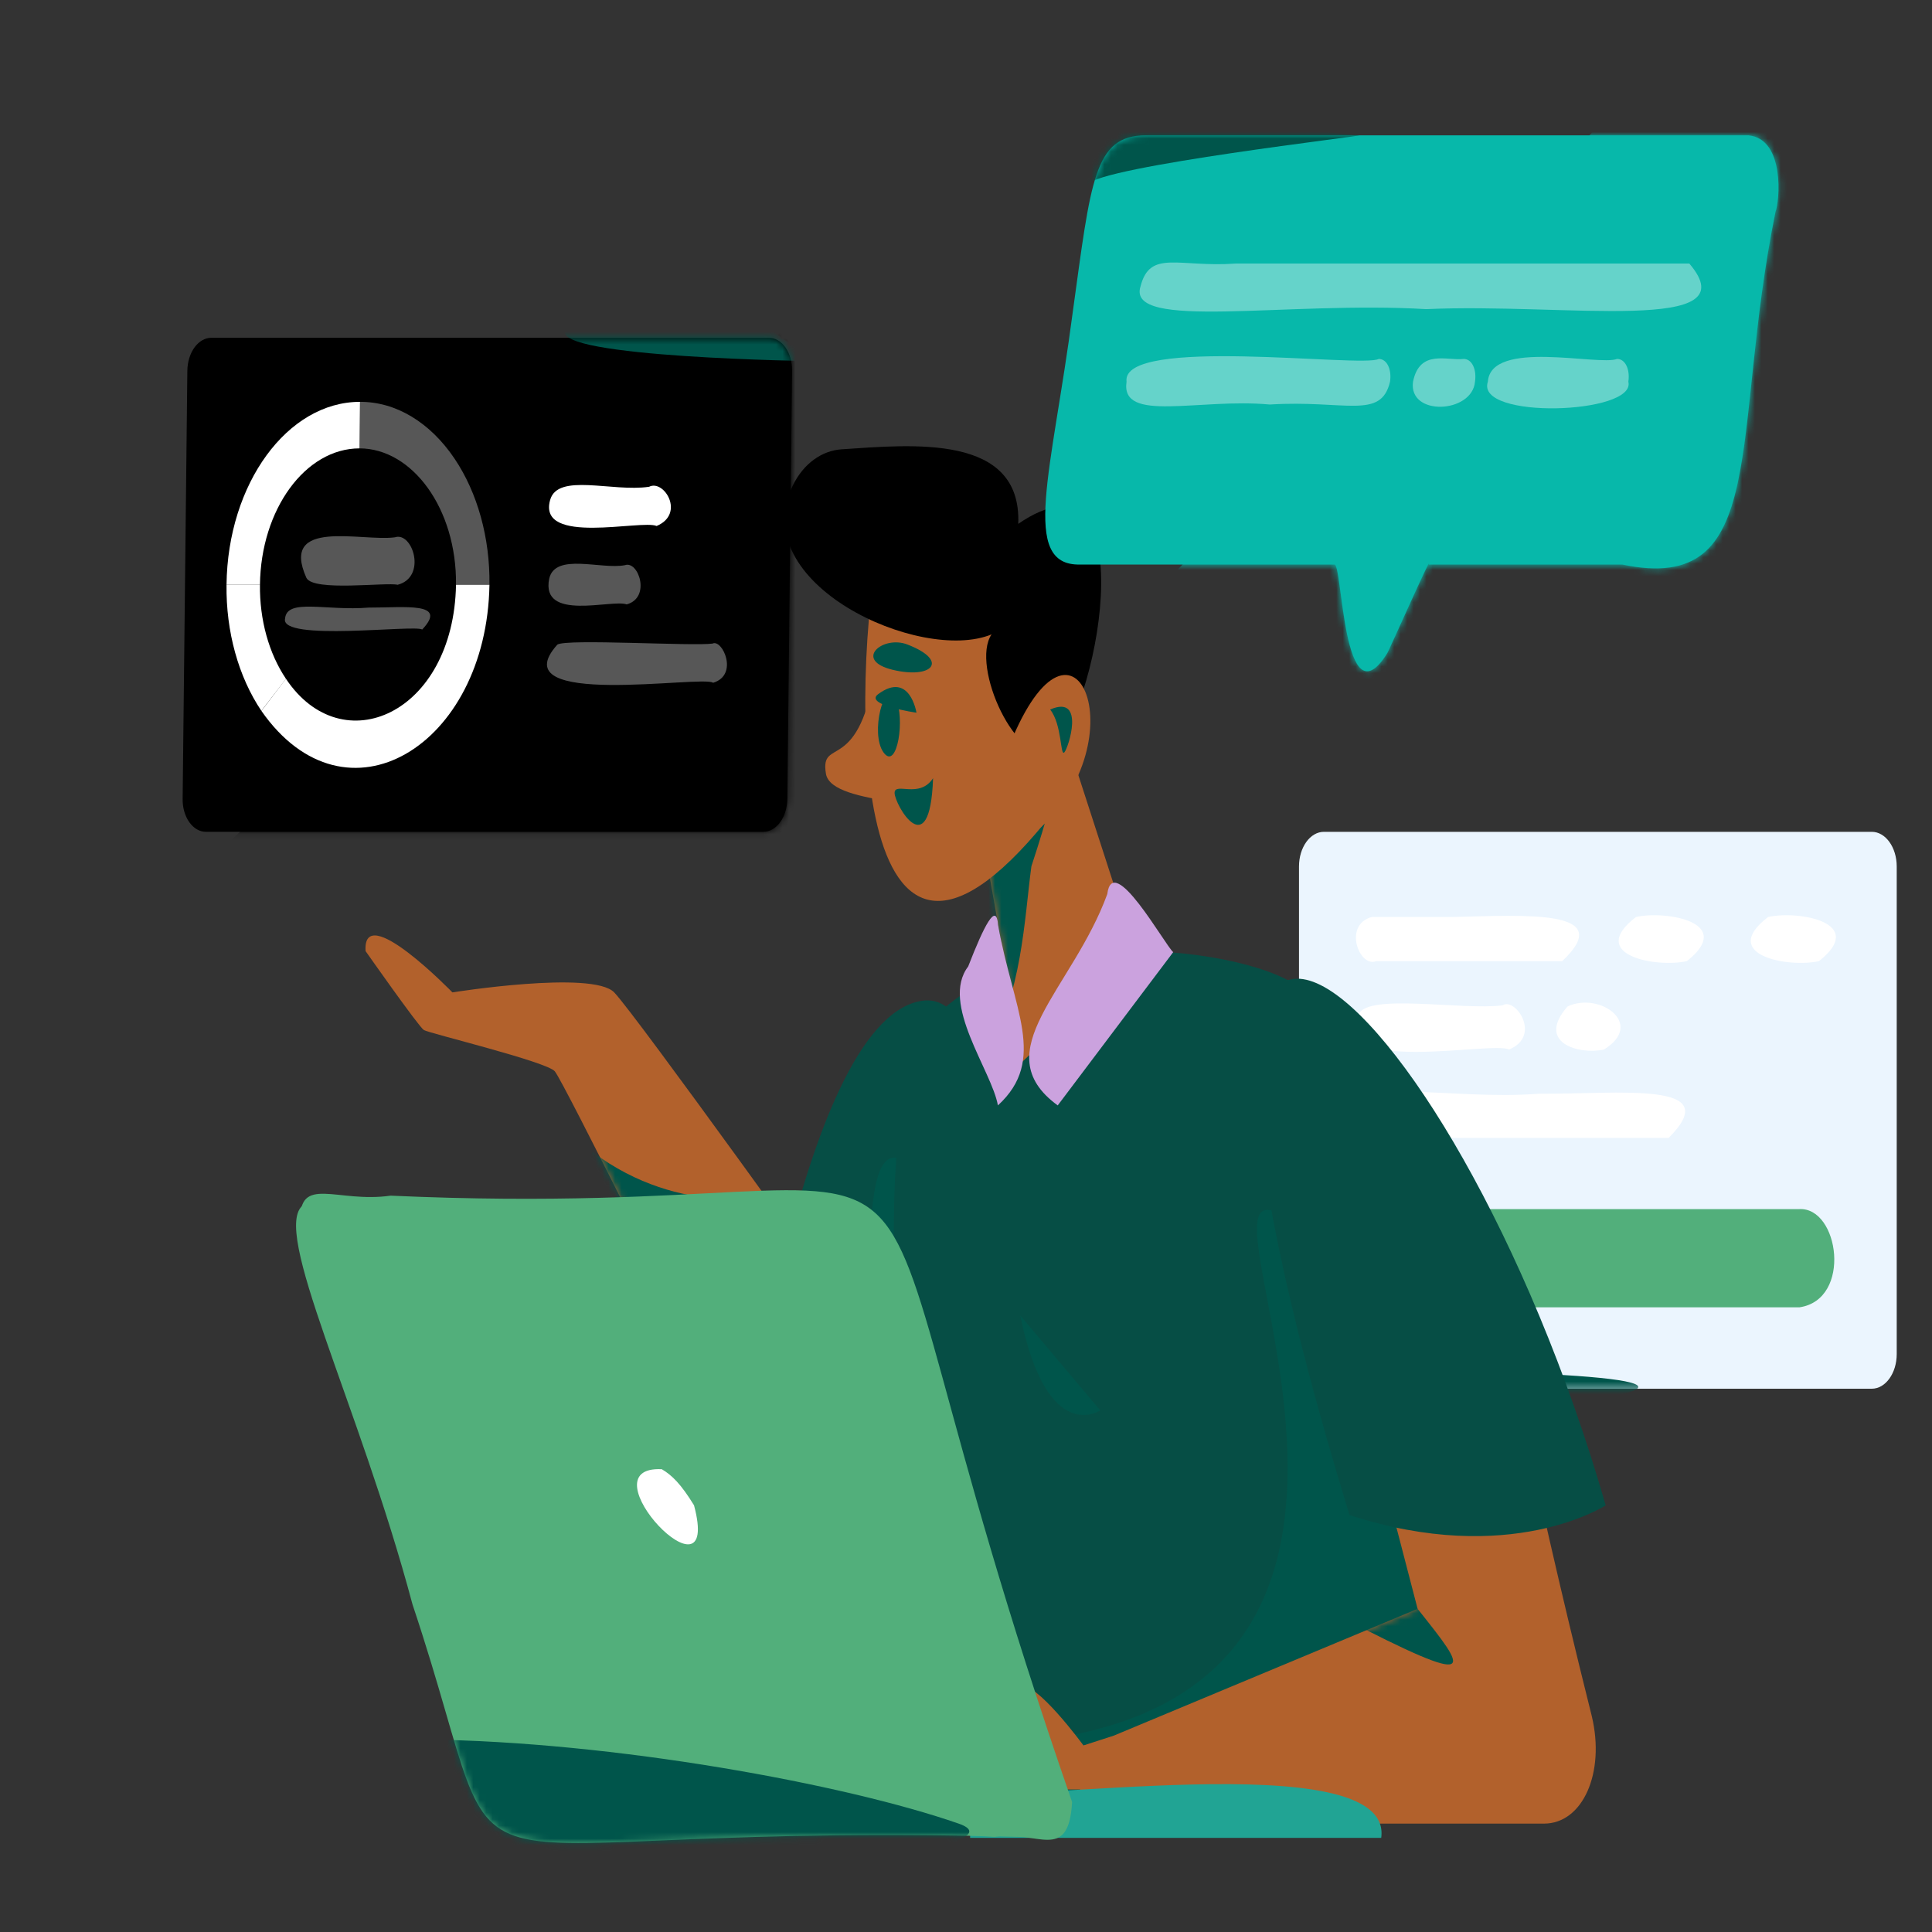 <svg width="300" height="300" viewBox="0 0 300 300" fill="none" xmlns="http://www.w3.org/2000/svg">
<rect x="0" y="0" width="300" height="300" fill="#333333" stroke="none"/>
<g clip-path="url(#clip0_70_157)">
<mask id="mask0_70_157" style="mask-type:luminance" maskUnits="userSpaceOnUse" x="-11" y="-26" width="345" height="359">
<path d="M333.14 -25.465H-10.258V332.656H333.14V-25.465Z" fill="white"/>
</mask>
<g mask="url(#mask0_70_157)">
<path d="M118.538 129.164H31.967C31.487 129.165 31.012 129.033 30.57 128.776C30.128 128.518 29.727 128.141 29.391 127.665C29.055 127.19 28.791 126.625 28.613 126.006C28.436 125.386 28.35 124.724 28.36 124.057L29.092 57.555C29.109 56.196 29.508 54.901 30.203 53.947C30.898 52.992 31.835 52.454 32.812 52.448H119.383C119.862 52.447 120.337 52.579 120.779 52.836C121.222 53.093 121.623 53.471 121.959 53.947C122.295 54.422 122.559 54.986 122.736 55.606C122.913 56.226 123 56.888 122.99 57.555L122.257 124.057C122.241 125.416 121.842 126.711 121.147 127.665C120.451 128.62 119.515 129.158 118.538 129.164Z" fill="black"/>
<mask id="mask1_70_157" style="mask-type:luminance" maskUnits="userSpaceOnUse" x="28" y="52" width="95" height="78">
<path d="M118.538 129.164H31.967C31.487 129.165 31.012 129.033 30.57 128.776C30.128 128.518 29.727 128.141 29.391 127.665C29.055 127.19 28.791 126.625 28.613 126.006C28.436 125.386 28.35 124.724 28.36 124.057L29.092 57.555C29.109 56.196 29.508 54.901 30.203 53.947C30.898 52.992 31.835 52.454 32.812 52.448H119.383C119.862 52.447 120.337 52.579 120.779 52.836C121.222 53.093 121.623 53.471 121.959 53.947C122.295 54.422 122.559 54.986 122.736 55.606C122.913 56.226 123 56.888 122.99 57.555L122.257 124.057C122.241 125.416 121.842 126.711 121.147 127.665C120.451 128.62 119.515 129.158 118.538 129.164Z" fill="white"/>
</mask>
<g mask="url(#mask1_70_157)">
<path d="M18.159 146.841L132.075 41.582L136.725 135.921L0 151.888" fill="black"/>
<path d="M87.816 51.248C85.47 55.559 126.613 56.086 126.613 56.086L106.081 41.781" fill="#00554B"/>
</g>
<path d="M101.958 81.675C99.619 80.647 83.479 84.762 85.415 77.67C86.56 73.362 95.089 76.439 100.79 75.586C103.112 74.388 106.444 79.8 101.958 81.675Z" fill="white"/>
<path opacity="0.34" d="M110.725 106.024C109.245 104.783 77.503 110.133 86.55 100.093C87.993 99.157 107.376 100.359 110.638 99.936C112.177 99.179 114.759 104.824 110.725 106.024Z" fill="white"/>
<path opacity="0.34" d="M97.314 93.85C94.998 93.005 83.913 96.578 85.281 89.845C86.238 85.778 93.322 88.475 97.038 87.761C99.129 86.992 101.131 92.797 97.314 93.85Z" fill="white"/>
<path d="M55.822 69.624L55.901 62.398C44.628 62.398 35.348 75.117 35.175 90.806H40.367C40.496 79.107 47.415 69.624 55.822 69.624Z" fill="white"/>
<path d="M40.367 90.806H35.175C35.08 98.063 37.022 105.086 40.589 110.384L44.404 105.404C41.744 101.454 40.296 96.217 40.367 90.806Z" fill="white"/>
<path opacity="0.34" d="M70.588 71.228C68.708 68.432 66.434 66.204 63.907 64.685C61.38 63.165 58.655 62.387 55.902 62.398L55.822 69.624C63.971 69.628 70.931 78.91 70.81 90.806H76.002C76.098 83.549 74.156 76.526 70.588 71.228Z" fill="white"/>
<path d="M70.81 90.806C70.433 110.815 53.144 118.509 44.404 105.404C44.364 105.361 40.741 110.255 40.589 110.384C53.705 129.192 75.579 115.839 76.002 90.806H70.81Z" fill="white"/>
<path opacity="0.34" d="M61.743 90.806C59.988 90.37 48.651 91.912 47.577 89.727C43.382 80.365 56.221 84.142 61.325 83.432C64.078 82.502 66.333 89.609 61.743 90.806Z" fill="white"/>
<path opacity="0.34" d="M65.557 97.754C64.503 96.957 43.404 99.677 44.265 96.052C44.541 92.844 50.681 94.894 57.217 94.348C62.788 94.365 69.665 93.41 65.557 97.754Z" fill="white"/>
<path d="M290.65 129.164H205.579C203.44 129.164 201.707 131.574 201.707 134.547V210.256C201.707 213.23 203.44 215.64 205.579 215.64H290.65C292.788 215.64 294.522 213.23 294.522 210.256V134.547C294.522 131.574 292.788 129.164 290.65 129.164Z" fill="#EBF5FE"/>
<mask id="mask2_70_157" style="mask-type:luminance" maskUnits="userSpaceOnUse" x="201" y="129" width="94" height="87">
<path d="M290.65 129.164H205.579C203.44 129.164 201.707 131.574 201.707 134.547V210.256C201.707 213.23 203.44 215.64 205.579 215.64H290.65C292.788 215.64 294.522 213.23 294.522 210.256V134.547C294.522 131.574 292.788 129.164 290.65 129.164Z" fill="white"/>
</mask>
<g mask="url(#mask2_70_157)">
<path d="M199.278 213.33C208.599 212.306 257.656 212.835 254.222 215.64C250.788 218.445 190.938 223.561 190.938 223.561" fill="#00554B"/>
</g>
<path d="M242.576 149.247C242.549 149.238 218.284 149.254 213.688 149.247C211.091 150.308 208.488 143.613 213.024 142.385C213.689 142.386 219.406 142.385 225.702 142.385C236.694 142.144 251.22 141.1 242.576 149.247Z" fill="white"/>
<path d="M259.105 176.695C259.078 176.69 219.878 176.699 213.752 176.695C213.411 176.535 211.434 177.738 210.494 173.264C210.304 166.816 224.898 170.917 239.01 169.832C251.416 169.926 268.11 167.729 259.105 176.695Z" fill="white"/>
<path d="M261.93 149.247C257.19 150.301 246.307 148.323 254.046 142.383C258.948 141.343 269.457 143.31 261.93 149.247Z" fill="white"/>
<path d="M234.324 162.971C231.782 161.598 206.336 167.137 210.971 157.515C212.344 154.178 227.075 156.912 233.34 156.108C235.258 154.809 239.471 160.835 234.324 162.971Z" fill="white"/>
<path d="M249.055 162.971C245.192 163.822 238.441 161.939 243.409 156.283C248.369 153.939 255.528 159.003 249.055 162.971Z" fill="white"/>
<path d="M282.444 149.247C277.704 150.301 266.821 148.323 274.56 142.383C279.462 141.343 289.971 143.31 282.444 149.247Z" fill="white"/>
<path d="M279.428 202.999C279.406 202.992 231.658 203.004 219.006 202.999C207.607 205.006 208.313 186.649 217.367 187.75C218.852 187.75 221.383 187.75 224.687 187.75H279.361C285.573 187.375 287.628 201.783 279.428 202.999Z" fill="#52AF7B"/>
<path d="M147.132 236.901C123.202 245.077 114.984 231.698 114.984 231.698C114.984 231.698 123.844 159.265 142.796 155.466C161.748 151.667 147.132 236.901 147.132 236.901Z" fill="#064E45"/>
<mask id="mask3_70_157" style="mask-type:luminance" maskUnits="userSpaceOnUse" x="114" y="155" width="39" height="85">
<path d="M147.132 236.901C123.202 245.077 114.984 231.698 114.984 231.698C114.984 231.698 123.844 159.265 142.796 155.466C161.748 151.667 147.132 236.901 147.132 236.901Z" fill="white"/>
</mask>
<g mask="url(#mask3_70_157)">
<path d="M141.825 181.393C129.924 170.149 138.757 220.182 131.855 240.06C124.953 259.937 150.53 262.804 150.53 262.804L156.733 204.325" fill="#00554B"/>
</g>
<path d="M56.766 147.683C56.251 139.665 70.249 154.098 70.249 154.098C70.249 154.098 92.011 150.623 95.37 154.098C98.73 157.573 131.669 203.546 131.669 203.546L108.057 209.479C108.057 209.479 87.665 168.247 86.156 166.361C84.96 164.867 66.62 160.449 65.819 159.946C65.018 159.444 56.766 147.683 56.766 147.683Z" fill="#B2612C"/>
<mask id="mask4_70_157" style="mask-type:luminance" maskUnits="userSpaceOnUse" x="56" y="145" width="76" height="65">
<path d="M56.766 147.683C56.251 139.665 70.249 154.098 70.249 154.098C70.249 154.098 92.011 150.623 95.37 154.098C98.73 157.573 131.669 203.546 131.669 203.546L108.057 209.479C108.057 209.479 87.665 168.247 86.156 166.361C84.96 164.867 66.62 160.449 65.819 159.946C65.018 159.444 56.766 147.683 56.766 147.683Z" fill="white"/>
</mask>
<g mask="url(#mask4_70_157)">
<path d="M92.036 178.891C105.758 189.211 120.311 185.661 120.311 185.661C119.658 185.778 107.079 213.705 107.501 209.141C100.552 203.824 85.975 199.986 86.915 191.039" fill="#00554B"/>
</g>
<path d="M148.863 283.17L232.019 279.768C231.533 279.14 208.238 157.036 202.062 153.652C195.666 147.42 155.837 141.3 142.222 161.49C131.633 194.39 148.918 282.738 148.863 283.17Z" fill="#064E45"/>
<mask id="mask5_70_157" style="mask-type:luminance" maskUnits="userSpaceOnUse" x="138" y="147" width="95" height="137">
<path d="M148.863 283.17L232.019 279.768C231.533 279.14 208.238 157.036 202.062 153.652C195.666 147.42 155.837 141.3 142.222 161.49C131.633 194.39 148.918 282.738 148.863 283.17Z" fill="white"/>
</mask>
<g mask="url(#mask5_70_157)">
<path d="M197.295 187.937C185.721 185.372 228.745 263.944 158.578 270.538C130.159 272.628 142.065 300 142.065 300L249.45 293.713L258.192 244.873L205.446 187.048" fill="#00554B"/>
</g>
<path d="M151.581 124.325L158.759 164.856L176.414 148.04L165.543 114.486L151.581 124.325Z" fill="#B2612C"/>
<mask id="mask6_70_157" style="mask-type:luminance" maskUnits="userSpaceOnUse" x="151" y="114" width="26" height="51">
<path d="M151.581 124.325L158.759 164.856L176.414 148.04L165.543 114.486L151.581 124.325Z" fill="white"/>
</mask>
<g mask="url(#mask6_70_157)">
<path d="M153.17 163.141C158.687 154.826 159.077 142.45 160.156 134.517C170.369 103.453 157.826 125.372 150.323 128.338" fill="#00554B"/>
</g>
<path d="M136.674 83.355C132.022 106.489 131.647 165.276 162.364 127.598C167.718 83.355 146.8 91.576 136.674 83.355Z" fill="#B2612C"/>
<path d="M163.531 116.551C157.963 119.42 150.635 103.403 153.974 98.504C142.934 103.07 115.593 90.564 123.121 75.35C124.834 71.886 127.701 69.968 130.672 69.77C141.671 69.037 158.67 67.309 158.114 81.341C177.47 68.107 171.284 108.124 163.531 116.551Z" fill="black"/>
<path d="M161.078 128.972C177.112 114.852 166.533 89.73 156.29 116.919Z" fill="#B2612C"/>
<path d="M247.173 266.486C225.705 180.779 238.646 199.313 206.506 197.445L220.125 249.821L172.931 269.516L168.24 271.03C168.24 271.03 160.798 260.874 158.4 261.854C156.002 262.835 142.314 277.869 142.314 277.869H167.694L167.27 283.17H239.746C245.768 283.17 249.278 275.287 247.173 266.486Z" fill="#B2612C"/>
<mask id="mask7_70_157" style="mask-type:luminance" maskUnits="userSpaceOnUse" x="142" y="196" width="106" height="88">
<path d="M247.173 266.486C225.705 180.779 238.646 199.313 206.506 197.445L220.125 249.821L172.931 269.516L168.24 271.03C168.24 271.03 160.798 260.874 158.4 261.854C156.002 262.835 142.314 277.869 142.314 277.869H167.694L167.27 283.17H239.746C245.768 283.17 249.278 275.287 247.173 266.486Z" fill="white"/>
</mask>
<g mask="url(#mask7_70_157)">
<path d="M211.869 248.758C211.869 248.758 212.403 240.134 220.125 249.821C227.846 259.508 230.265 262.517 208.276 251.123" fill="#00554B"/>
</g>
<path d="M214.476 285.382H150.644L150.606 277.883C155.653 280.757 216.503 270.41 214.476 285.382Z" fill="#21A494"/>
<path d="M209.548 235.25C234.528 243.426 249.332 233.746 249.332 233.746C225.341 150.434 168.407 101.067 209.548 235.25Z" fill="#064E45"/>
<path d="M166.475 279.819C123.834 156.978 163.087 190.313 60.644 185.66C52.365 186.861 46.356 182.33 46.636 189.712L46.934 189.345C90.067 313.133 51.115 278.708 154.44 285.233C160.915 284.079 165.925 289.39 166.475 279.819Z" fill="#52AF7B"/>
<path d="M163.102 285.382C60.52 281.955 81.502 301.34 64.055 249.138C55.673 217.717 41.912 190.769 47.116 187.096C154.941 190.832 127.833 168.423 150.36 233.497C158.12 262.31 169.523 282.355 163.102 285.382Z" fill="#52AF7B"/>
<mask id="mask8_70_157" style="mask-type:luminance" maskUnits="userSpaceOnUse" x="45" y="186" width="120" height="101">
<path d="M163.102 285.382C60.52 281.955 81.502 301.34 64.055 249.138C55.673 217.717 41.912 190.769 47.116 187.096C154.941 190.832 127.833 168.423 150.36 233.497C158.12 262.31 169.523 282.355 163.102 285.382Z" fill="white"/>
</mask>
<g mask="url(#mask8_70_157)">
<path d="M24.788 294.862C4.766 256.738 113.604 270.89 148.863 283.17C166.199 289.208 41.03 298.636 41.03 298.636" fill="#00554B"/>
</g>
<path d="M164.241 171.648C152.805 163.29 166.517 153.679 171.937 138.838C172.776 132.101 180.83 146.66 182.174 147.851L164.241 171.648Z" fill="#CBA2DE"/>
<path d="M154.955 171.648C162.692 164.547 157.268 156.628 154.982 143.635C154.713 139.992 152.82 143.688 150.339 150.072C145.95 155.842 154.001 166.242 154.955 171.648Z" fill="#CBA2DE"/>
<path d="M107.769 233.746C112.183 250.339 90.387 227.527 102.763 228.14C104.339 229.066 105.735 230.432 107.769 233.746Z" fill="white"/>
<path d="M163.067 110.175C164.922 112.514 164.62 117.454 165.259 116.84C165.876 116.247 168.618 107.756 163.067 110.175Z" fill="#00554B"/>
<path d="M136.073 102.938C133.582 120.79 127.268 114.154 128.249 120.136C129.126 125.479 148.622 123.82 150.096 128.663C151.57 133.506 138.524 105.442 138.524 105.442" fill="#B2612C"/>
<path d="M139.058 108.459C140.594 111.332 139.342 119.795 137.198 116.844C135.054 113.892 137.344 105.251 139.058 108.459Z" fill="#00554B"/>
<path d="M136.357 107.79C141.284 104.144 142.308 110.668 142.308 110.668C142.308 110.668 134.091 109.468 136.357 107.79Z" fill="#00554B"/>
<path d="M140.896 100.076C147.473 102.613 144.749 105.494 138.607 104.005C132.465 102.516 137.062 98.597 140.896 100.076Z" fill="#00554B"/>
<path d="M144.887 120.842C142.752 124.087 138.935 121.374 138.912 123.118C138.889 124.862 144.404 134.584 144.887 120.842Z" fill="#00554B"/>
<path d="M158.423 204.264C162.589 224.644 170.846 219.002 170.846 219.002Z" fill="#00554B"/>
<path d="M271.493 21.014C271.479 21.037 189.749 20.997 177.954 21.014C169.843 21.003 169.408 28.018 166.546 48.69C163.353 73.144 158.318 87.882 167.726 87.663C173.561 87.663 204.043 87.663 207.175 87.663C208.485 87.106 208.456 112.527 215.415 101.43C215.622 101.16 222.521 85.595 221.858 87.664C223.412 87.663 240.542 87.664 251.899 87.663C274.999 92.492 268.64 67.544 275.705 32.867C276.323 31.402 277.239 21.559 271.493 21.014Z" fill="#07B8AA"/>
<mask id="mask9_70_157" style="mask-type:luminance" maskUnits="userSpaceOnUse" x="162" y="21" width="115" height="84">
<path d="M271.493 21.014C271.479 21.037 189.749 20.997 177.954 21.014C169.843 21.003 169.408 28.018 166.546 48.69C163.353 73.144 158.318 87.882 167.726 87.663C173.561 87.663 204.043 87.663 207.175 87.663C208.485 87.106 208.456 112.527 215.415 101.43C215.622 101.16 222.521 85.595 221.858 87.664C223.412 87.663 240.542 87.664 251.899 87.663C274.999 92.492 268.64 67.544 275.705 32.867C276.323 31.402 277.239 21.559 271.493 21.014Z" fill="white"/>
</mask>
<g mask="url(#mask9_70_157)">
<path d="M264.126 2.744L149.437 123.72L299.999 120.599L289.522 7.054L256.15 1.90735e-06" fill="#07B8AA"/>
<path d="M168.833 28.666C170.773 25.809 212.812 21.007 211.001 21.009C209.19 21.012 175.818 16.975 175.818 16.975L169.35 21.831" fill="#00554B"/>
</g>
<g opacity="0.38">
<path d="M262.318 40.923C262.289 40.927 214.834 40.921 191.909 40.923C182.997 41.56 178.581 38.697 177.102 44.462C174.841 51.421 199.865 46.713 221.461 48.004C243 47.015 271.778 52.018 262.318 40.923Z" fill="white"/>
<path d="M214.092 55.734C211.648 57.157 173.982 52.094 174.93 59.274C173.948 65.754 186.107 61.794 197.173 62.814C208.931 62.082 214.435 65.229 215.842 59.274C216.129 57.319 215.345 55.734 214.092 55.734Z" fill="white"/>
<path d="M227.285 55.734C224.766 56.068 220.454 54.14 219.413 59.274C218.666 64.698 228.605 64.214 229.036 59.274C229.322 57.319 228.538 55.734 227.285 55.734Z" fill="white"/>
<path d="M251.1 55.734C248.249 56.856 231.517 52.614 231.034 59.274C229.022 65.2 254.104 64.349 252.85 59.274C253.137 57.319 252.353 55.734 251.1 55.734Z" fill="white"/>
</g>
</g>
</g>
<defs>
<clipPath id="clip0_70_157">
<rect width="300" height="300" fill="white"/>
</clipPath>
</defs>
</svg>
